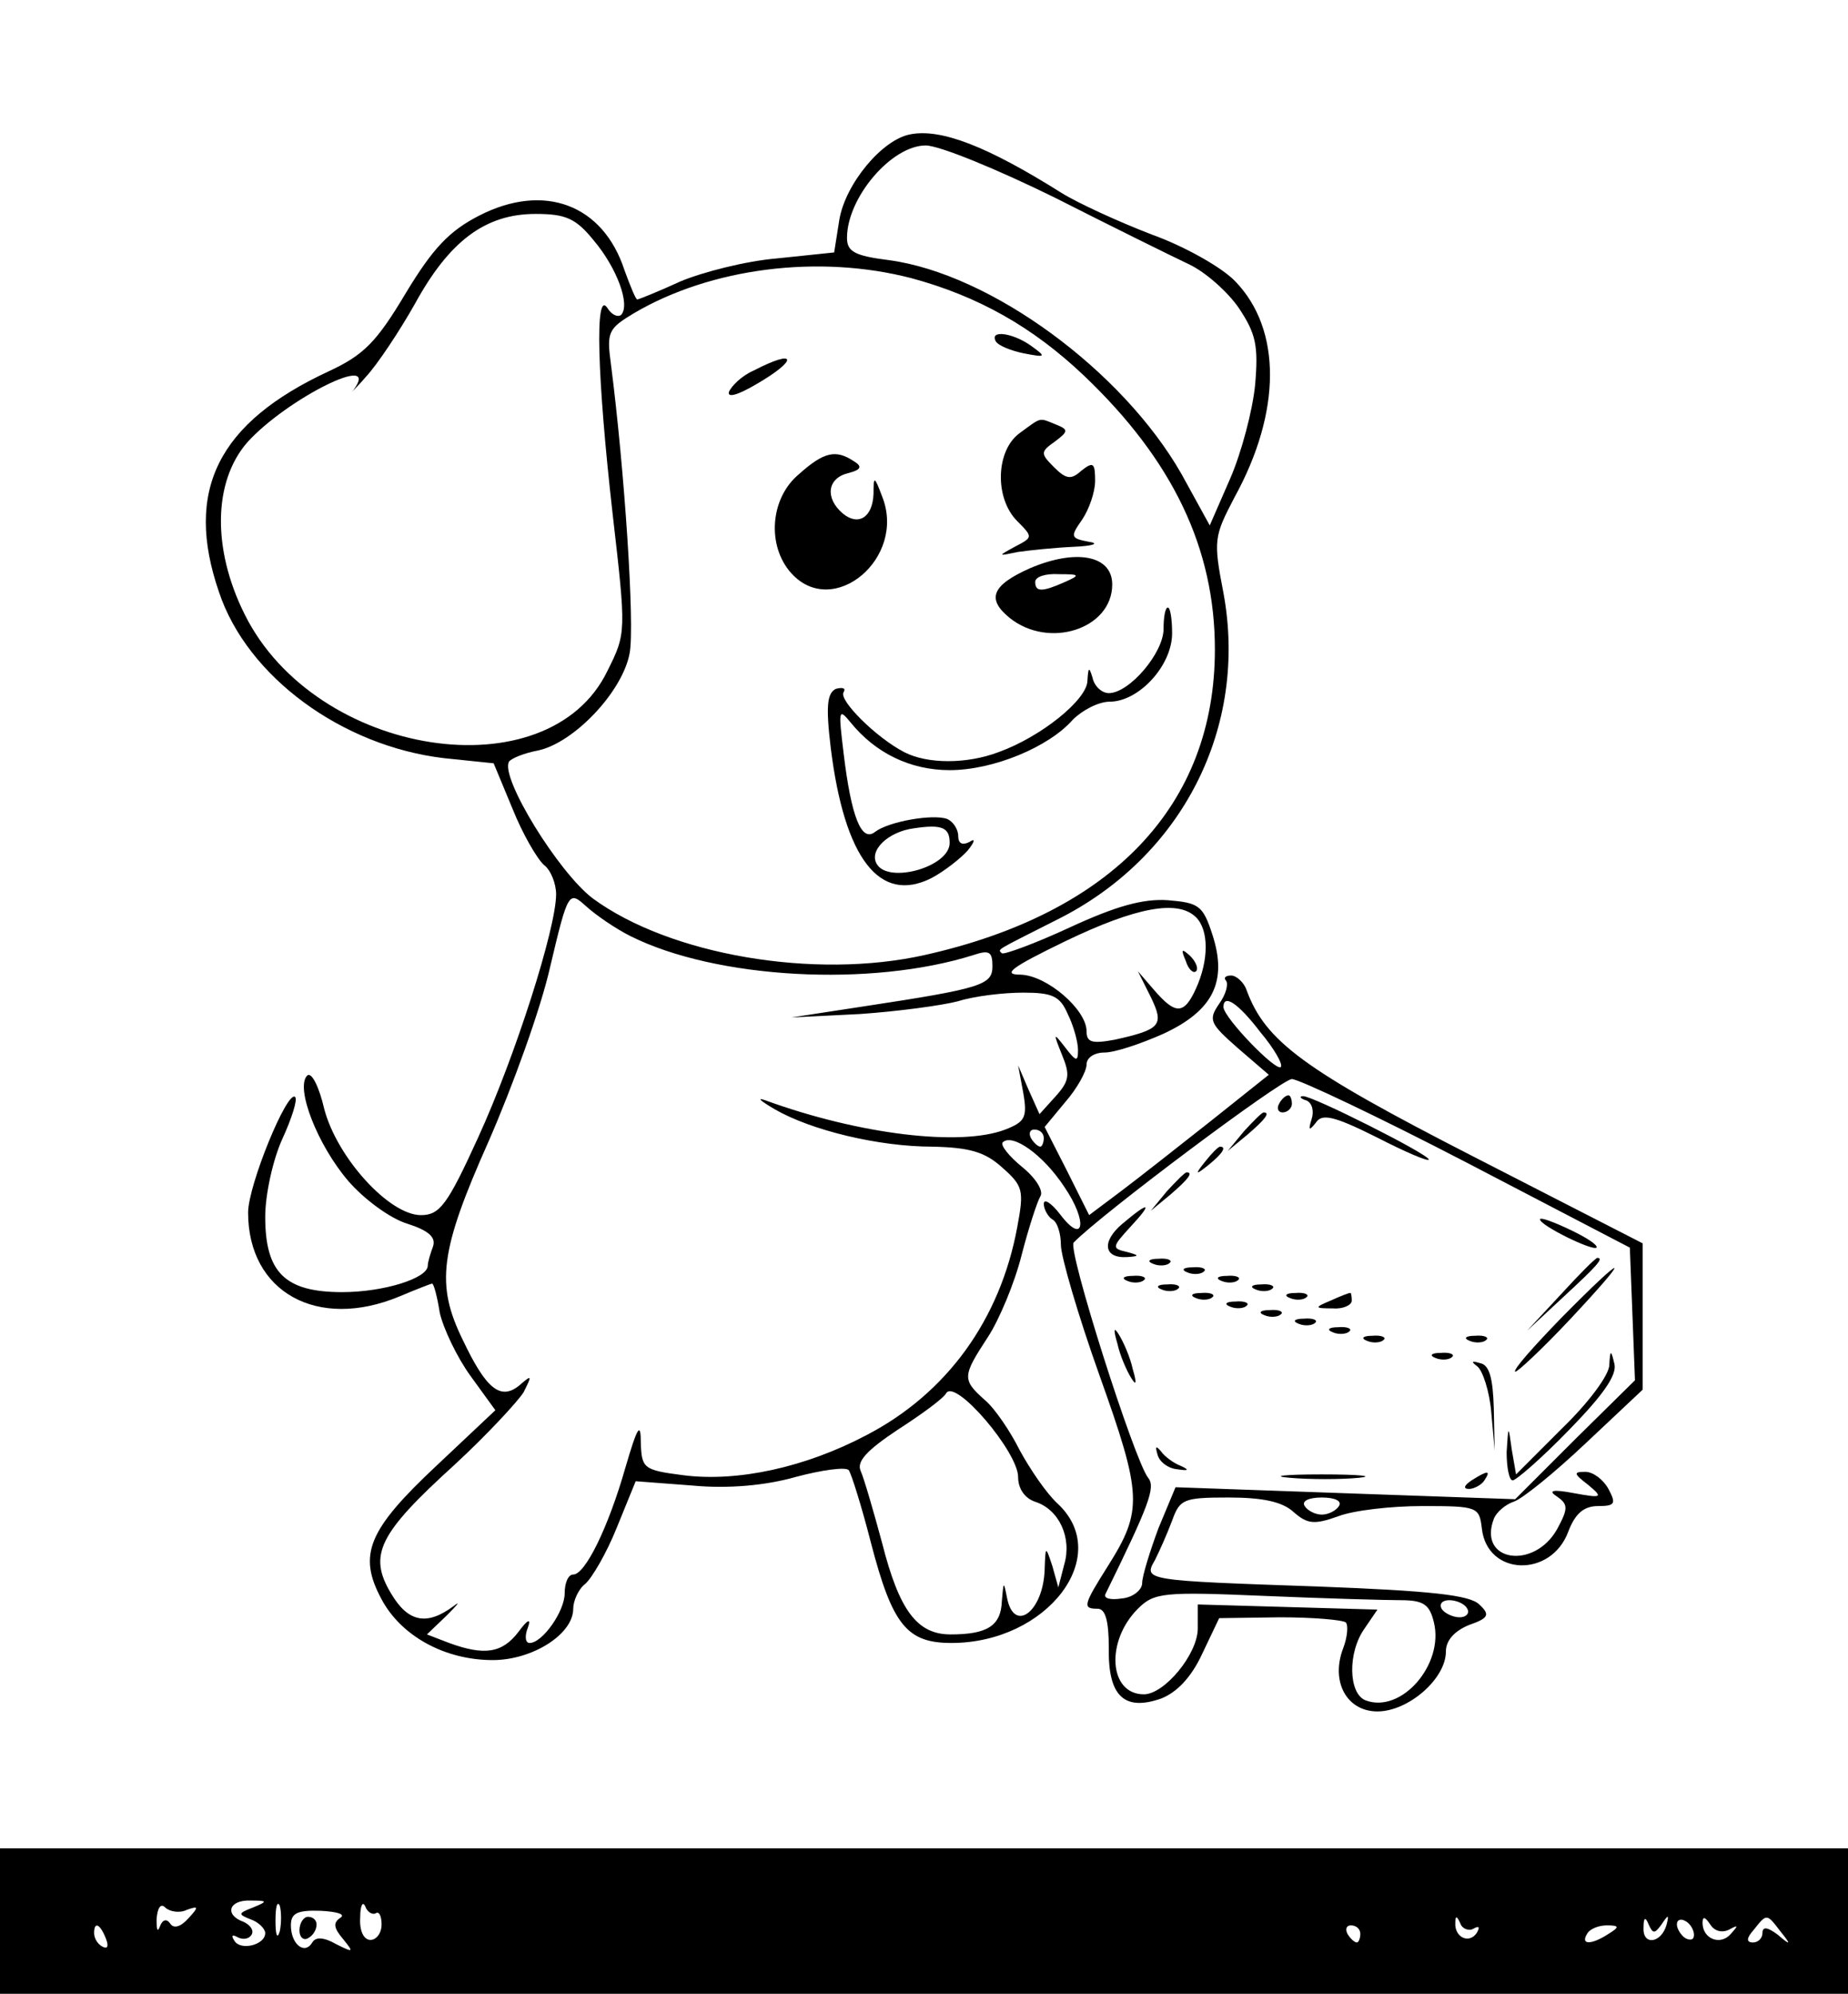 <?xml version="1.0" standalone="no"?>
<!DOCTYPE svg PUBLIC "-//W3C//DTD SVG 20010904//EN"
 "http://www.w3.org/TR/2001/REC-SVG-20010904/DTD/svg10.dtd">
<svg version="1.0" xmlns="http://www.w3.org/2000/svg"
 width="216pt" height="233pt" viewBox="0 0 216 233"
 preserveAspectRatio="xMidYMid meet">

<g transform="translate(0,233) scale(0.1,-0.1)"
fill="#000000" stroke="none">
<path d="M1064 2173 c-33 -6 -76 -58 -83 -100 l-6 -38 -67 -7 c-36 -3 -87 -16
-113 -27 -26 -12 -49 -21 -50 -21 -2 0 -8 15 -15 34 -25 77 -94 103 -170 64
-35 -18 -54 -38 -86 -91 -34 -57 -49 -72 -90 -91 -129 -60 -169 -139 -128
-258 33 -99 144 -180 263 -194 l58 -6 22 -53 c12 -30 29 -59 37 -66 8 -6 14
-22 14 -34 0 -40 -48 -190 -91 -284 -36 -79 -45 -91 -67 -91 -37 0 -98 67
-113 124 -6 26 -15 44 -20 39 -14 -14 12 -81 48 -123 18 -21 49 -44 69 -50 25
-8 34 -16 30 -27 -3 -8 -6 -18 -6 -22 0 -15 -52 -31 -100 -31 -67 0 -90 23
-90 88 0 26 9 67 20 91 11 24 18 46 15 49 -9 9 -55 -103 -55 -135 0 -93 81
-138 177 -98 19 8 37 15 38 15 2 0 6 -15 9 -34 4 -18 20 -52 36 -74 l29 -40
-69 -65 c-80 -75 -92 -104 -64 -156 23 -43 74 -71 130 -71 46 0 94 30 94 60 0
9 6 23 14 29 8 7 25 36 37 66 l22 54 66 -5 c42 -4 86 0 121 10 30 8 58 12 62
8 3 -4 15 -42 26 -85 25 -96 42 -117 94 -117 112 0 190 102 124 163 -13 12
-32 40 -44 62 -11 22 -29 49 -41 59 -27 24 -26 28 4 74 13 20 31 63 39 95 8
31 18 62 22 69 4 6 -5 21 -21 34 -16 13 -26 26 -23 29 11 11 47 -14 72 -52 28
-41 23 -69 -5 -32 -10 13 -19 19 -19 12 0 -6 5 -15 10 -18 6 -3 10 -17 10 -30
0 -13 20 -82 45 -152 50 -140 51 -158 10 -223 -29 -46 -30 -50 -12 -50 9 0 13
-14 13 -46 -1 -56 18 -74 61 -59 18 7 35 24 48 52 l20 42 71 1 c39 0 73 -3 77
-6 3 -3 2 -17 -3 -30 -15 -39 4 -74 40 -74 36 0 80 38 80 70 0 13 10 24 27 31
23 8 25 12 12 24 -11 11 -57 16 -189 21 -202 7 -204 7 -190 31 5 10 14 30 20
46 9 25 13 27 66 27 40 0 63 -5 76 -17 16 -14 24 -15 52 -5 18 7 62 12 99 12
64 0 66 -1 69 -26 6 -56 81 -58 101 -4 8 21 18 30 35 30 20 0 21 3 12 20 -6
11 -18 20 -27 20 -14 0 -14 -2 3 -15 18 -15 17 -16 -16 -10 -26 5 -31 3 -20
-4 13 -9 13 -14 0 -38 -27 -48 -93 -38 -74 12 3 8 14 17 23 20 10 3 48 34 84
68 l67 63 0 86 0 85 -199 102 c-197 101 -242 134 -264 194 -3 9 -12 17 -18 17
-7 0 -9 -3 -6 -6 3 -4 0 -16 -8 -27 -13 -19 -11 -23 22 -52 l36 -31 -69 -55
c-38 -30 -85 -67 -105 -82 l-36 -27 -26 52 -26 51 24 29 c14 16 25 36 25 44 0
8 9 14 21 14 12 0 42 10 69 22 58 27 75 61 57 116 -11 34 -16 37 -52 40 -29 2
-61 -7 -115 -32 -41 -19 -77 -32 -79 -30 -5 5 -9 2 64 39 147 73 224 225 195
382 -12 62 -11 66 13 112 55 100 55 196 1 252 -15 16 -59 41 -98 55 -39 15
-87 37 -106 49 -86 54 -140 75 -176 68z m169 -74 c67 -34 138 -69 157 -78 19
-9 45 -32 58 -51 20 -30 23 -44 19 -90 -3 -30 -16 -79 -29 -109 l-24 -55 -33
60 c-69 121 -223 234 -342 250 -40 5 -49 10 -49 26 0 47 52 108 92 108 16 0
84 -28 151 -61z m-539 -50 c27 -32 43 -75 32 -87 -4 -3 -11 0 -16 8 -15 23
-12 -81 6 -240 16 -139 16 -140 -6 -184 -69 -143 -341 -101 -424 66 -38 76
-37 155 3 201 46 51 158 107 124 61 -5 -5 3 2 15 16 13 14 39 53 57 85 40 73
82 105 141 105 35 0 47 -5 68 -31z m371 -44 c78 -21 142 -57 202 -114 104 -99
153 -202 153 -320 0 -182 -120 -308 -339 -357 -129 -29 -298 0 -388 66 -40 30
-109 142 -98 160 3 4 18 10 34 13 42 9 99 69 107 114 6 33 -6 214 -22 338 -5
37 -3 41 27 59 90 53 216 69 324 41z m-328 -769 c100 -50 281 -60 401 -22 18
6 22 4 22 -13 0 -22 -12 -26 -150 -47 l-85 -13 80 4 c44 3 96 10 115 15 19 6
53 10 76 10 34 0 43 -4 52 -25 7 -14 12 -33 12 -42 0 -14 -2 -14 -15 3 -14 18
-14 17 -4 -8 10 -24 9 -31 -7 -49 l-19 -21 -13 29 -12 28 6 -32 c5 -29 2 -34
-21 -43 -52 -20 -170 -6 -280 34 -11 4 -7 0 10 -10 43 -25 122 -44 185 -44 43
-1 61 -6 81 -24 25 -22 26 -27 18 -70 -20 -108 -82 -194 -176 -243 -72 -38
-151 -55 -214 -47 -47 6 -49 8 -50 38 0 25 -4 19 -18 -29 -20 -70 -47 -125
-61 -125 -6 0 -10 -10 -10 -22 0 -21 -26 -58 -41 -58 -5 0 -6 8 -2 18 4 11 0
10 -11 -5 -19 -25 -40 -28 -81 -13 l-26 10 23 22 c13 13 17 18 8 11 -31 -23
-53 -19 -73 15 -27 45 -14 70 74 150 38 35 74 74 81 85 10 20 10 21 -5 8 -22
-18 -39 -4 -66 53 -32 65 -27 104 30 232 28 64 61 155 72 204 21 89 22 89 42
71 11 -10 34 -26 52 -35z m661 22 c15 -15 15 -50 0 -83 -14 -31 -24 -31 -49
-2 l-19 22 15 -30 c16 -33 12 -38 -42 -50 -27 -5 -33 -3 -33 10 0 25 -46 65
-77 66 -22 0 -12 8 52 39 83 40 132 49 153 28z m75 -134 c16 -19 27 -38 24
-41 -6 -5 -66 57 -67 70 0 16 17 5 43 -29z m242 -153 l190 -99 3 -77 3 -78
-70 -69 -70 -70 -199 7 -198 7 -20 -48 c-10 -27 -19 -56 -19 -64 0 -8 -11 -17
-24 -18 -13 -2 -21 0 -19 5 51 104 59 125 50 136 -16 20 -95 268 -87 275 32
33 243 191 255 191 8 0 101 -44 205 -98z m-495 29 c0 -5 -2 -10 -4 -10 -3 0
-8 5 -11 10 -3 6 -1 10 4 10 6 0 11 -4 11 -10z m-30 -396 c0 -14 8 -25 20 -29
28 -9 43 -42 34 -73 l-7 -27 -7 25 c-8 24 -8 24 -9 -5 -2 -49 -36 -74 -44 -32
-4 20 -4 19 -6 -4 -1 -29 -17 -39 -60 -39 -39 0 -60 28 -80 107 -10 37 -21 75
-25 84 -5 11 7 24 43 48 28 18 54 37 57 43 11 17 84 -69 84 -98z m375 -34 c-3
-5 -12 -10 -20 -10 -8 0 -17 5 -20 10 -4 6 5 10 20 10 15 0 24 -4 20 -10z m72
-110 c27 0 34 -5 39 -26 12 -49 -38 -107 -80 -91 -20 8 -21 56 -1 84 l15 22
-105 3 -105 3 0 -28 c0 -30 -39 -77 -63 -77 -41 0 -45 62 -7 100 19 19 30 20
148 15 70 -3 142 -5 159 -5z m78 -10 c3 -5 -1 -10 -9 -10 -8 0 -18 5 -21 10
-3 6 1 10 9 10 8 0 18 -4 21 -10z"/>
<path d="M1164 1931 c3 -5 18 -11 33 -14 26 -5 26 -4 8 9 -21 15 -49 19 -41 5z"/>
<path d="M881 1897 c-14 -6 -26 -18 -29 -25 -2 -7 10 -4 32 9 50 29 47 42 -3
16z"/>
<path d="M1192 1824 c-28 -20 -30 -76 -3 -103 19 -19 18 -19 -3 -30 -20 -11
-20 -11 4 -6 14 2 43 5 65 6 23 1 31 4 17 6 -21 4 -21 6 -7 26 8 12 15 32 15
45 0 21 -2 23 -16 12 -12 -11 -18 -10 -32 4 -16 16 -16 18 1 30 16 12 16 14 1
20 -20 8 -16 9 -42 -10z"/>
<path d="M934 1776 c-34 -28 -38 -84 -9 -116 49 -54 135 18 106 90 -9 24 -10
24 -10 3 -1 -28 -18 -38 -36 -23 -21 18 -18 41 6 47 16 4 17 8 7 14 -21 14
-35 11 -64 -15z"/>
<path d="M1204 1666 c-45 -20 -51 -36 -24 -58 46 -37 120 -13 120 39 0 34 -42
42 -96 19z m41 -16 c-27 -12 -35 -12 -35 0 0 6 12 10 28 9 24 0 25 -1 7 -9z"/>
<path d="M1360 1595 c0 -28 -40 -75 -64 -75 -8 0 -17 8 -19 18 -4 13 -5 13 -6
-4 -1 -22 -54 -65 -104 -83 -37 -14 -83 -14 -110 0 -33 17 -77 61 -71 70 3 5
-1 6 -9 4 -10 -5 -12 -19 -6 -69 16 -129 57 -183 118 -152 15 8 34 23 42 32 9
11 9 15 2 10 -8 -4 -13 -2 -13 7 0 8 -6 17 -13 20 -17 6 -68 -3 -84 -15 -16
-13 -28 17 -37 92 -6 50 -6 53 8 36 29 -36 70 -56 116 -56 51 0 116 27 144 59
11 11 30 21 43 21 34 0 73 42 73 80 0 16 -2 30 -5 30 -3 0 -5 -11 -5 -25z
m-250 -250 c0 -28 -71 -48 -85 -25 -10 16 13 38 43 42 33 5 42 1 42 -17z"/>
<path d="M1386 1207 c3 -10 9 -15 12 -12 3 3 0 11 -7 18 -10 9 -11 8 -5 -6z"/>
<path d="M1495 1040 c-3 -5 -1 -10 4 -10 6 0 11 5 11 10 0 6 -2 10 -4 10 -3 0
-8 -4 -11 -10z"/>
<path d="M1527 1044 c7 -3 9 -13 6 -22 -4 -13 -3 -14 5 -4 7 11 21 8 71 -17
33 -17 61 -29 61 -26 0 6 -137 75 -147 74 -5 0 -3 -3 4 -5z"/>
<path d="M1454 1008 l-19 -23 23 19 c21 18 27 26 19 26 -2 0 -12 -10 -23 -22z"/>
<path d="M1409 973 c-13 -16 -12 -17 4 -4 16 13 21 21 13 21 -2 0 -10 -8 -17
-17z"/>
<path d="M1364 938 l-19 -23 23 19 c21 18 27 26 19 26 -2 0 -12 -10 -23 -22z"/>
<path d="M1312 900 c-25 -21 -22 -41 6 -39 14 1 14 2 -1 6 -18 4 -17 6 4 29
27 29 23 31 -9 4z"/>
<path d="M1800 905 c0 -7 61 -37 66 -33 2 3 -12 12 -31 21 -19 9 -35 15 -35
12z"/>
<path d="M1348 853 c7 -3 16 -2 19 1 4 3 -2 6 -13 5 -11 0 -14 -3 -6 -6z"/>
<path d="M1825 818 l-40 -43 43 40 c39 36 47 45 39 45 -2 0 -21 -19 -42 -42z"/>
<path d="M1388 843 c7 -3 16 -2 19 1 4 3 -2 6 -13 5 -11 0 -14 -3 -6 -6z"/>
<path d="M1825 790 c-32 -33 -57 -61 -54 -63 2 -1 31 26 63 60 75 80 69 82 -9
3z"/>
<path d="M1318 833 c7 -3 16 -2 19 1 4 3 -2 6 -13 5 -11 0 -14 -3 -6 -6z"/>
<path d="M1428 833 c7 -3 16 -2 19 1 4 3 -2 6 -13 5 -11 0 -14 -3 -6 -6z"/>
<path d="M1358 823 c7 -3 16 -2 19 1 4 3 -2 6 -13 5 -11 0 -14 -3 -6 -6z"/>
<path d="M1468 823 c7 -3 16 -2 19 1 4 3 -2 6 -13 5 -11 0 -14 -3 -6 -6z"/>
<path d="M1398 813 c7 -3 16 -2 19 1 4 3 -2 6 -13 5 -11 0 -14 -3 -6 -6z"/>
<path d="M1508 813 c7 -3 16 -2 19 1 4 3 -2 6 -13 5 -11 0 -14 -3 -6 -6z"/>
<path d="M1555 810 c-19 -8 -19 -9 3 -9 12 -1 22 4 22 9 0 6 -1 10 -2 9 -2 0
-12 -4 -23 -9z"/>
<path d="M1438 803 c7 -3 16 -2 19 1 4 3 -2 6 -13 5 -11 0 -14 -3 -6 -6z"/>
<path d="M1478 793 c7 -3 16 -2 19 1 4 3 -2 6 -13 5 -11 0 -14 -3 -6 -6z"/>
<path d="M1518 783 c7 -3 16 -2 19 1 4 3 -2 6 -13 5 -11 0 -14 -3 -6 -6z"/>
<path d="M1306 760 c3 -14 11 -32 16 -40 6 -10 7 -7 2 10 -3 14 -11 32 -16 40
-6 10 -7 7 -2 -10z"/>
<path d="M1558 773 c7 -3 16 -2 19 1 4 3 -2 6 -13 5 -11 0 -14 -3 -6 -6z"/>
<path d="M1598 763 c7 -3 16 -2 19 1 4 3 -2 6 -13 5 -11 0 -14 -3 -6 -6z"/>
<path d="M1718 763 c7 -3 16 -2 19 1 4 3 -2 6 -13 5 -11 0 -14 -3 -6 -6z"/>
<path d="M1678 743 c7 -3 16 -2 19 1 4 3 -2 6 -13 5 -11 0 -14 -3 -6 -6z"/>
<path d="M1881 735 c0 -12 -25 -45 -55 -74 l-54 -54 -5 29 c-4 29 -4 29 -6 -3
0 -18 3 -33 7 -33 4 0 34 26 66 59 40 41 56 64 53 77 -4 17 -5 17 -6 -1z"/>
<path d="M1727 733 c6 -5 14 -29 16 -53 l4 -45 -1 49 c-1 35 -5 51 -16 53 -10
3 -11 2 -3 -4z"/>
<path d="M1353 630 c2 -8 12 -16 23 -17 13 -2 15 -1 4 4 -8 3 -19 11 -23 17
-6 7 -7 6 -4 -4z"/>
<path d="M1508 603 c23 -2 59 -2 80 0 20 2 1 4 -43 4 -44 0 -61 -2 -37 -4z"/>
<path d="M1720 600 c-9 -6 -10 -10 -3 -10 6 0 15 5 18 10 8 12 4 12 -15 0z"/>
<path d="M0 85 l0 -85 1080 0 1080 0 0 85 0 85 -1080 0 -1080 0 0 -85z m218
13 c14 5 15 4 2 -10 -9 -10 -17 -12 -21 -6 -4 6 -9 5 -12 -3 -3 -8 -4 -4 -4 8
1 14 5 19 10 14 5 -5 17 -7 25 -3z m78 3 c-18 -7 -18 -8 -3 -14 9 -3 17 -11
17 -16 0 -14 -29 -21 -36 -9 -4 6 -3 8 4 4 6 -3 13 -2 16 3 3 5 -1 11 -9 15
-23 8 -18 26 8 25 20 0 20 -1 3 -8z m31 -28 c-3 -10 -5 -4 -5 12 0 17 2 24 5
18 2 -7 2 -21 0 -30z m112 21 c4 3 7 -3 7 -13 0 -10 -6 -18 -13 -18 -8 0 -13
11 -12 26 0 14 3 20 6 13 2 -6 8 -10 12 -8z m-41 -5 c-9 -6 -8 -12 3 -25 13
-16 12 -16 -8 -6 -14 8 -24 9 -28 2 -9 -15 -25 -2 -25 20 0 14 7 18 35 17 19
-1 29 -4 23 -8z m1324 -13 c7 4 8 2 4 -5 -9 -13 -26 -5 -25 12 0 9 2 8 6 -1 2
-6 10 -9 15 -6z m220 5 c8 12 9 12 6 0 -6 -22 -28 -25 -27 -4 0 12 2 14 6 4 5
-11 7 -11 15 0z m38 -12 c0 -6 -4 -7 -10 -4 -5 3 -10 11 -10 16 0 6 5 7 10 4
6 -3 10 -11 10 -16z m41 6 c11 6 11 5 2 -5 -12 -14 -33 -6 -33 13 0 8 3 7 9
-2 5 -8 14 -10 22 -6z m60 -2 c13 -16 12 -17 -3 -4 -12 9 -18 10 -18 2 0 -6
-5 -11 -11 -11 -8 0 -8 5 1 15 15 19 15 19 31 -2z m-1957 -9 c3 -8 2 -12 -4
-9 -6 3 -10 10 -10 16 0 14 7 11 14 -7z m1466 6 c0 -5 -2 -10 -4 -10 -3 0 -8
5 -11 10 -3 6 -1 10 4 10 6 0 11 -4 11 -10z m290 0 c-20 -13 -33 -13 -25 0 3
6 14 10 23 10 15 0 15 -2 2 -10z"/>
<path d="M350 74 c0 -8 5 -12 10 -9 6 3 10 10 10 16 0 5 -4 9 -10 9 -5 0 -10
-7 -10 -16z"/>
</g>
</svg>
